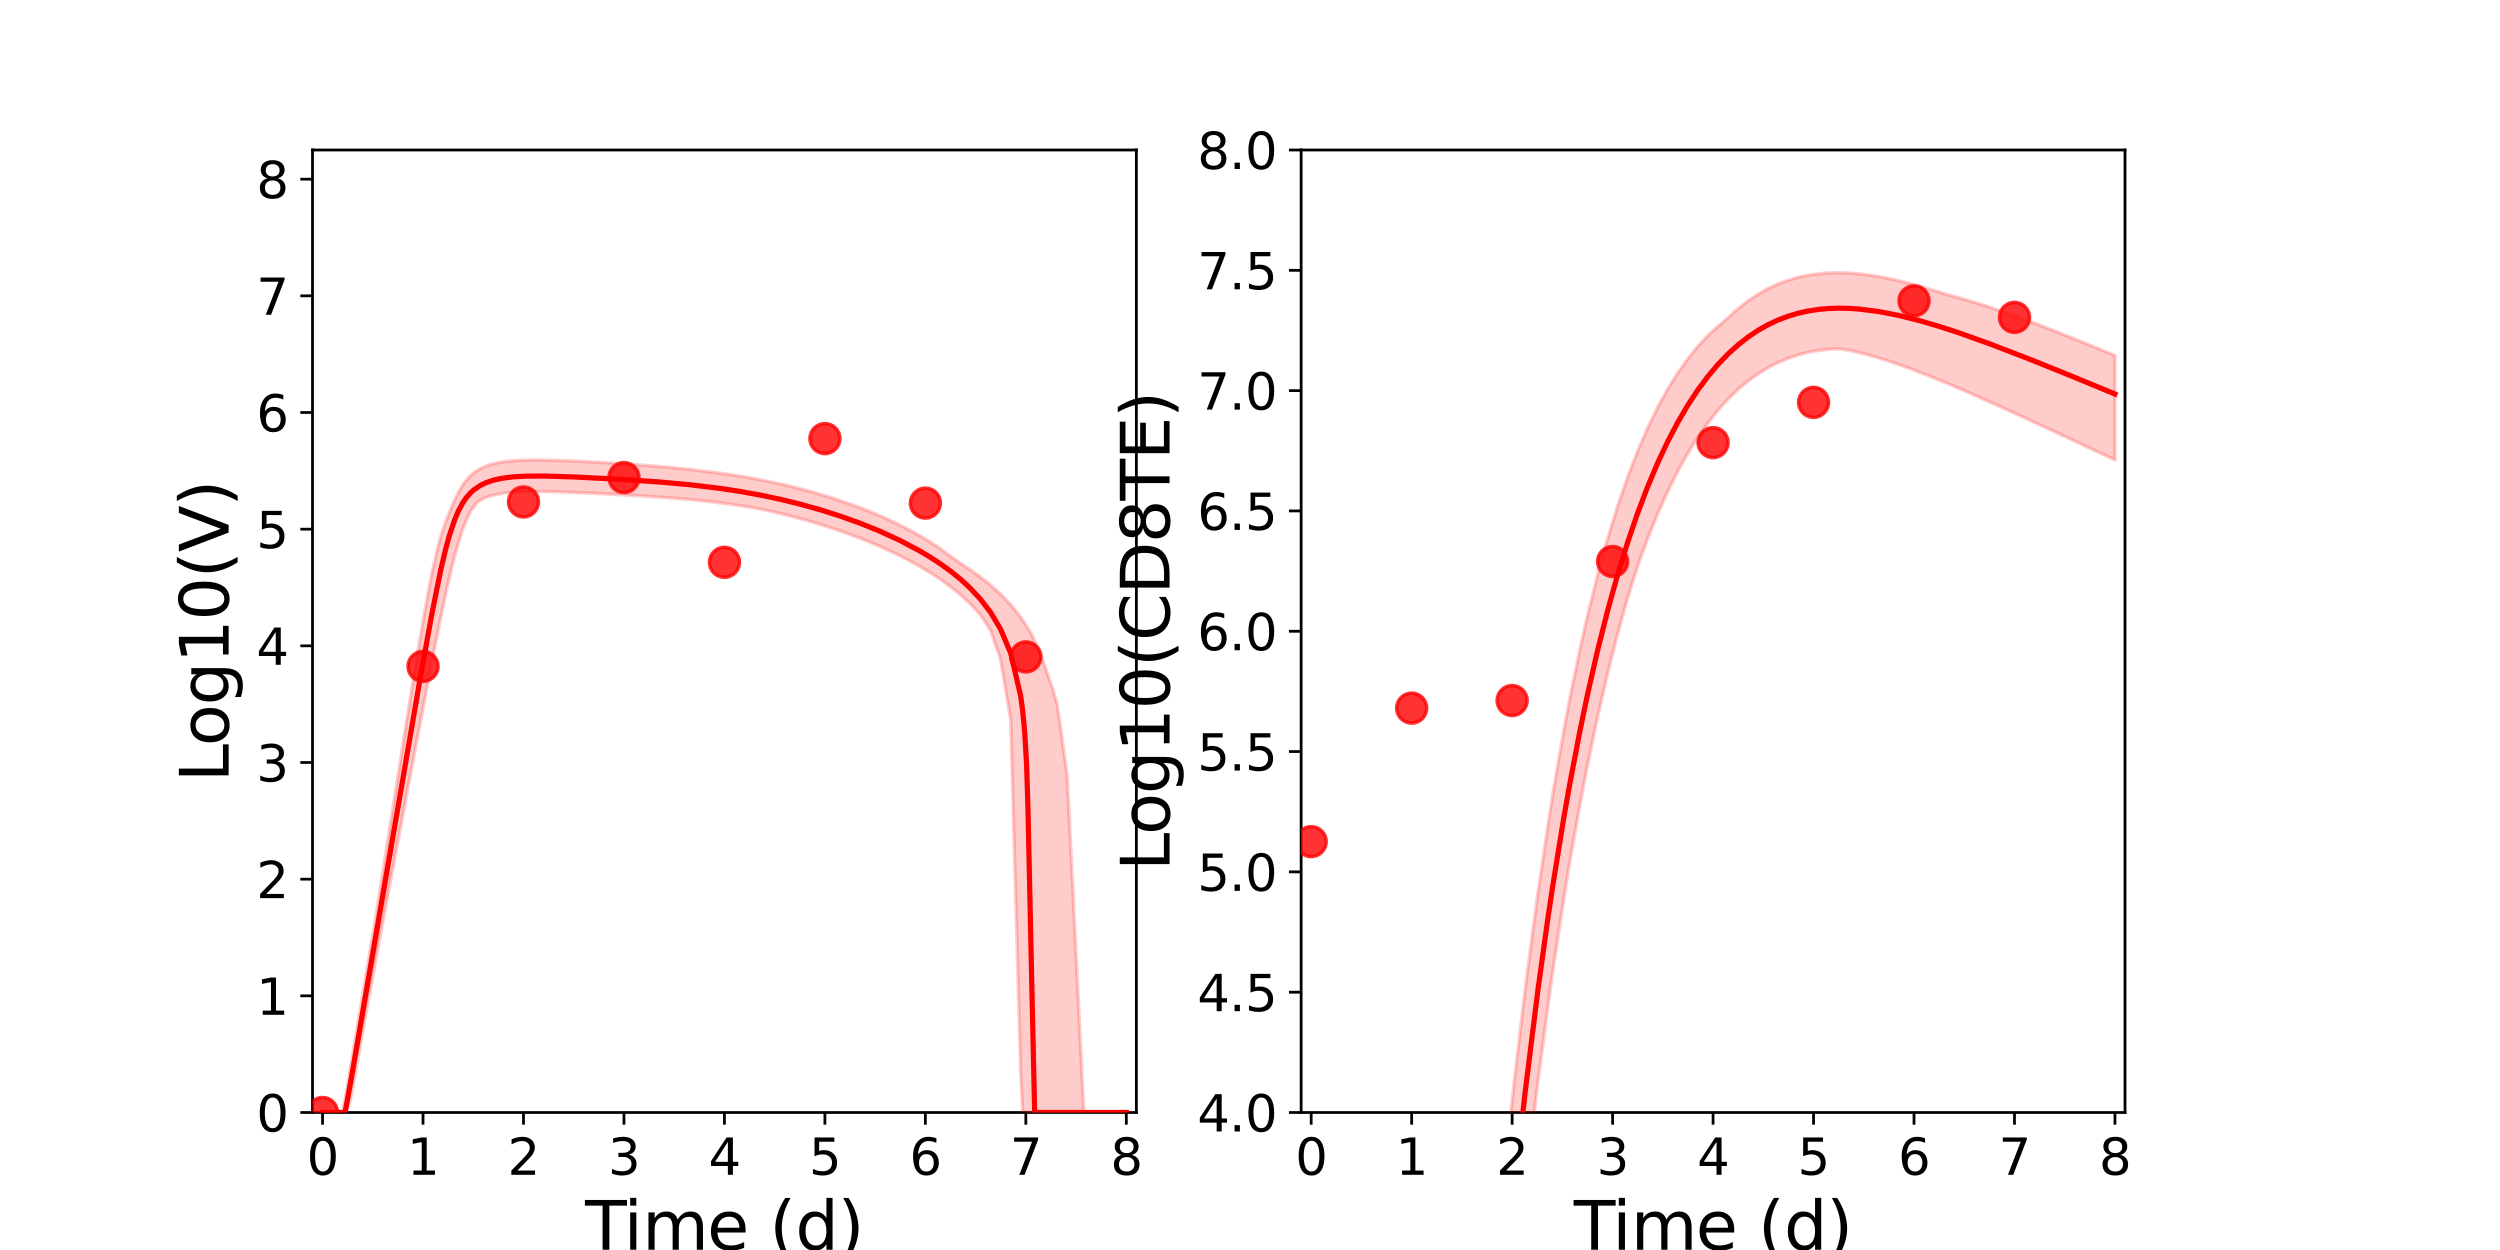 <?xml version="1.0" encoding="utf-8" standalone="no"?>
<!DOCTYPE svg PUBLIC "-//W3C//DTD SVG 1.1//EN"
  "http://www.w3.org/Graphics/SVG/1.1/DTD/svg11.dtd">
<svg xmlns:xlink="http://www.w3.org/1999/xlink" width="720pt" height="360pt" viewBox="0 0 720 360" xmlns="http://www.w3.org/2000/svg" version="1.1">
 <defs>
  <style type="text/css">*{stroke-linejoin: round; stroke-linecap: butt}</style>
 </defs>
 <g id="figure_1">
  <g id="patch_1">
   <path d="M 0 360 
L 720 360 
L 720 0 
L 0 0 
z
" style="fill: #ffffff"/>
  </g>
  <g id="axes_1">
   <g id="patch_2">
    <path d="M 90 320.4 
L 327.273 320.4 
L 327.273 43.2 
L 90 43.2 
z
" style="fill: #ffffff"/>
   </g>
   <g id="matplotlib.axis_1">
    <g id="xtick_1">
     <g id="line2d_1">
      <defs>
       <path id="m385185e103" d="M 0 0 
L 0 3.5 
" style="stroke: #000000; stroke-width: 0.8"/>
      </defs>
      <g>
       <use xlink:href="#m385185e103" x="92.894" y="320.4" style="stroke: #000000; stroke-width: 0.8"/>
      </g>
     </g>
     <g id="text_1">
      <!-- 0 -->
      <g transform="translate(88.313 338.342) scale(0.144 -0.144)">
       <defs>
        <path id="DejaVuSans-30" d="M 2034 4250 
Q 1547 4250 1301 3770 
Q 1056 3291 1056 2328 
Q 1056 1369 1301 889 
Q 1547 409 2034 409 
Q 2525 409 2770 889 
Q 3016 1369 3016 2328 
Q 3016 3291 2770 3770 
Q 2525 4250 2034 4250 
z
M 2034 4750 
Q 2819 4750 3233 4129 
Q 3647 3509 3647 2328 
Q 3647 1150 3233 529 
Q 2819 -91 2034 -91 
Q 1250 -91 836 529 
Q 422 1150 422 2328 
Q 422 3509 836 4129 
Q 1250 4750 2034 4750 
z
" transform="scale(0.016)"/>
       </defs>
       <use xlink:href="#DejaVuSans-30"/>
      </g>
     </g>
    </g>
    <g id="xtick_2">
     <g id="line2d_2">
      <g>
       <use xlink:href="#m385185e103" x="121.829" y="320.4" style="stroke: #000000; stroke-width: 0.8"/>
      </g>
     </g>
     <g id="text_2">
      <!-- 1 -->
      <g transform="translate(117.248 338.342) scale(0.144 -0.144)">
       <defs>
        <path id="DejaVuSans-31" d="M 794 531 
L 1825 531 
L 1825 4091 
L 703 3866 
L 703 4441 
L 1819 4666 
L 2450 4666 
L 2450 531 
L 3481 531 
L 3481 0 
L 794 0 
L 794 531 
z
" transform="scale(0.016)"/>
       </defs>
       <use xlink:href="#DejaVuSans-31"/>
      </g>
     </g>
    </g>
    <g id="xtick_3">
     <g id="line2d_3">
      <g>
       <use xlink:href="#m385185e103" x="150.765" y="320.4" style="stroke: #000000; stroke-width: 0.8"/>
      </g>
     </g>
     <g id="text_3">
      <!-- 2 -->
      <g transform="translate(146.184 338.342) scale(0.144 -0.144)">
       <defs>
        <path id="DejaVuSans-32" d="M 1228 531 
L 3431 531 
L 3431 0 
L 469 0 
L 469 531 
Q 828 903 1448 1529 
Q 2069 2156 2228 2338 
Q 2531 2678 2651 2914 
Q 2772 3150 2772 3378 
Q 2772 3750 2511 3984 
Q 2250 4219 1831 4219 
Q 1534 4219 1204 4116 
Q 875 4013 500 3803 
L 500 4441 
Q 881 4594 1212 4672 
Q 1544 4750 1819 4750 
Q 2544 4750 2975 4387 
Q 3406 4025 3406 3419 
Q 3406 3131 3298 2873 
Q 3191 2616 2906 2266 
Q 2828 2175 2409 1742 
Q 1991 1309 1228 531 
z
" transform="scale(0.016)"/>
       </defs>
       <use xlink:href="#DejaVuSans-32"/>
      </g>
     </g>
    </g>
    <g id="xtick_4">
     <g id="line2d_4">
      <g>
       <use xlink:href="#m385185e103" x="179.701" y="320.4" style="stroke: #000000; stroke-width: 0.8"/>
      </g>
     </g>
     <g id="text_4">
      <!-- 3 -->
      <g transform="translate(175.12 338.342) scale(0.144 -0.144)">
       <defs>
        <path id="DejaVuSans-33" d="M 2597 2516 
Q 3050 2419 3304 2112 
Q 3559 1806 3559 1356 
Q 3559 666 3084 287 
Q 2609 -91 1734 -91 
Q 1441 -91 1130 -33 
Q 819 25 488 141 
L 488 750 
Q 750 597 1062 519 
Q 1375 441 1716 441 
Q 2309 441 2620 675 
Q 2931 909 2931 1356 
Q 2931 1769 2642 2001 
Q 2353 2234 1838 2234 
L 1294 2234 
L 1294 2753 
L 1863 2753 
Q 2328 2753 2575 2939 
Q 2822 3125 2822 3475 
Q 2822 3834 2567 4026 
Q 2313 4219 1838 4219 
Q 1578 4219 1281 4162 
Q 984 4106 628 3988 
L 628 4550 
Q 988 4650 1302 4700 
Q 1616 4750 1894 4750 
Q 2613 4750 3031 4423 
Q 3450 4097 3450 3541 
Q 3450 3153 3228 2886 
Q 3006 2619 2597 2516 
z
" transform="scale(0.016)"/>
       </defs>
       <use xlink:href="#DejaVuSans-33"/>
      </g>
     </g>
    </g>
    <g id="xtick_5">
     <g id="line2d_5">
      <g>
       <use xlink:href="#m385185e103" x="208.636" y="320.4" style="stroke: #000000; stroke-width: 0.8"/>
      </g>
     </g>
     <g id="text_5">
      <!-- 4 -->
      <g transform="translate(204.055 338.342) scale(0.144 -0.144)">
       <defs>
        <path id="DejaVuSans-34" d="M 2419 4116 
L 825 1625 
L 2419 1625 
L 2419 4116 
z
M 2253 4666 
L 3047 4666 
L 3047 1625 
L 3713 1625 
L 3713 1100 
L 3047 1100 
L 3047 0 
L 2419 0 
L 2419 1100 
L 313 1100 
L 313 1709 
L 2253 4666 
z
" transform="scale(0.016)"/>
       </defs>
       <use xlink:href="#DejaVuSans-34"/>
      </g>
     </g>
    </g>
    <g id="xtick_6">
     <g id="line2d_6">
      <g>
       <use xlink:href="#m385185e103" x="237.572" y="320.4" style="stroke: #000000; stroke-width: 0.8"/>
      </g>
     </g>
     <g id="text_6">
      <!-- 5 -->
      <g transform="translate(232.991 338.342) scale(0.144 -0.144)">
       <defs>
        <path id="DejaVuSans-35" d="M 691 4666 
L 3169 4666 
L 3169 4134 
L 1269 4134 
L 1269 2991 
Q 1406 3038 1543 3061 
Q 1681 3084 1819 3084 
Q 2600 3084 3056 2656 
Q 3513 2228 3513 1497 
Q 3513 744 3044 326 
Q 2575 -91 1722 -91 
Q 1428 -91 1123 -41 
Q 819 9 494 109 
L 494 744 
Q 775 591 1075 516 
Q 1375 441 1709 441 
Q 2250 441 2565 725 
Q 2881 1009 2881 1497 
Q 2881 1984 2565 2268 
Q 2250 2553 1709 2553 
Q 1456 2553 1204 2497 
Q 953 2441 691 2322 
L 691 4666 
z
" transform="scale(0.016)"/>
       </defs>
       <use xlink:href="#DejaVuSans-35"/>
      </g>
     </g>
    </g>
    <g id="xtick_7">
     <g id="line2d_7">
      <g>
       <use xlink:href="#m385185e103" x="266.508" y="320.4" style="stroke: #000000; stroke-width: 0.8"/>
      </g>
     </g>
     <g id="text_7">
      <!-- 6 -->
      <g transform="translate(261.927 338.342) scale(0.144 -0.144)">
       <defs>
        <path id="DejaVuSans-36" d="M 2113 2584 
Q 1688 2584 1439 2293 
Q 1191 2003 1191 1497 
Q 1191 994 1439 701 
Q 1688 409 2113 409 
Q 2538 409 2786 701 
Q 3034 994 3034 1497 
Q 3034 2003 2786 2293 
Q 2538 2584 2113 2584 
z
M 3366 4563 
L 3366 3988 
Q 3128 4100 2886 4159 
Q 2644 4219 2406 4219 
Q 1781 4219 1451 3797 
Q 1122 3375 1075 2522 
Q 1259 2794 1537 2939 
Q 1816 3084 2150 3084 
Q 2853 3084 3261 2657 
Q 3669 2231 3669 1497 
Q 3669 778 3244 343 
Q 2819 -91 2113 -91 
Q 1303 -91 875 529 
Q 447 1150 447 2328 
Q 447 3434 972 4092 
Q 1497 4750 2381 4750 
Q 2619 4750 2861 4703 
Q 3103 4656 3366 4563 
z
" transform="scale(0.016)"/>
       </defs>
       <use xlink:href="#DejaVuSans-36"/>
      </g>
     </g>
    </g>
    <g id="xtick_8">
     <g id="line2d_8">
      <g>
       <use xlink:href="#m385185e103" x="295.443" y="320.4" style="stroke: #000000; stroke-width: 0.8"/>
      </g>
     </g>
     <g id="text_8">
      <!-- 7 -->
      <g transform="translate(290.862 338.342) scale(0.144 -0.144)">
       <defs>
        <path id="DejaVuSans-37" d="M 525 4666 
L 3525 4666 
L 3525 4397 
L 1831 0 
L 1172 0 
L 2766 4134 
L 525 4134 
L 525 4666 
z
" transform="scale(0.016)"/>
       </defs>
       <use xlink:href="#DejaVuSans-37"/>
      </g>
     </g>
    </g>
    <g id="xtick_9">
     <g id="line2d_9">
      <g>
       <use xlink:href="#m385185e103" x="324.379" y="320.4" style="stroke: #000000; stroke-width: 0.8"/>
      </g>
     </g>
     <g id="text_9">
      <!-- 8 -->
      <g transform="translate(319.798 338.342) scale(0.144 -0.144)">
       <defs>
        <path id="DejaVuSans-38" d="M 2034 2216 
Q 1584 2216 1326 1975 
Q 1069 1734 1069 1313 
Q 1069 891 1326 650 
Q 1584 409 2034 409 
Q 2484 409 2743 651 
Q 3003 894 3003 1313 
Q 3003 1734 2745 1975 
Q 2488 2216 2034 2216 
z
M 1403 2484 
Q 997 2584 770 2862 
Q 544 3141 544 3541 
Q 544 4100 942 4425 
Q 1341 4750 2034 4750 
Q 2731 4750 3128 4425 
Q 3525 4100 3525 3541 
Q 3525 3141 3298 2862 
Q 3072 2584 2669 2484 
Q 3125 2378 3379 2068 
Q 3634 1759 3634 1313 
Q 3634 634 3220 271 
Q 2806 -91 2034 -91 
Q 1263 -91 848 271 
Q 434 634 434 1313 
Q 434 1759 690 2068 
Q 947 2378 1403 2484 
z
M 1172 3481 
Q 1172 3119 1398 2916 
Q 1625 2713 2034 2713 
Q 2441 2713 2670 2916 
Q 2900 3119 2900 3481 
Q 2900 3844 2670 4047 
Q 2441 4250 2034 4250 
Q 1625 4250 1398 4047 
Q 1172 3844 1172 3481 
z
" transform="scale(0.016)"/>
       </defs>
       <use xlink:href="#DejaVuSans-38"/>
      </g>
     </g>
    </g>
    <g id="text_10">
     <!-- Time (d) -->
     <g transform="translate(168.511 359.925) scale(0.192 -0.192)">
      <defs>
       <path id="DejaVuSans-54" d="M -19 4666 
L 3928 4666 
L 3928 4134 
L 2272 4134 
L 2272 0 
L 1638 0 
L 1638 4134 
L -19 4134 
L -19 4666 
z
" transform="scale(0.016)"/>
       <path id="DejaVuSans-69" d="M 603 3500 
L 1178 3500 
L 1178 0 
L 603 0 
L 603 3500 
z
M 603 4863 
L 1178 4863 
L 1178 4134 
L 603 4134 
L 603 4863 
z
" transform="scale(0.016)"/>
       <path id="DejaVuSans-6d" d="M 3328 2828 
Q 3544 3216 3844 3400 
Q 4144 3584 4550 3584 
Q 5097 3584 5394 3201 
Q 5691 2819 5691 2113 
L 5691 0 
L 5113 0 
L 5113 2094 
Q 5113 2597 4934 2840 
Q 4756 3084 4391 3084 
Q 3944 3084 3684 2787 
Q 3425 2491 3425 1978 
L 3425 0 
L 2847 0 
L 2847 2094 
Q 2847 2600 2669 2842 
Q 2491 3084 2119 3084 
Q 1678 3084 1418 2786 
Q 1159 2488 1159 1978 
L 1159 0 
L 581 0 
L 581 3500 
L 1159 3500 
L 1159 2956 
Q 1356 3278 1631 3431 
Q 1906 3584 2284 3584 
Q 2666 3584 2933 3390 
Q 3200 3197 3328 2828 
z
" transform="scale(0.016)"/>
       <path id="DejaVuSans-65" d="M 3597 1894 
L 3597 1613 
L 953 1613 
Q 991 1019 1311 708 
Q 1631 397 2203 397 
Q 2534 397 2845 478 
Q 3156 559 3463 722 
L 3463 178 
Q 3153 47 2828 -22 
Q 2503 -91 2169 -91 
Q 1331 -91 842 396 
Q 353 884 353 1716 
Q 353 2575 817 3079 
Q 1281 3584 2069 3584 
Q 2775 3584 3186 3129 
Q 3597 2675 3597 1894 
z
M 3022 2063 
Q 3016 2534 2758 2815 
Q 2500 3097 2075 3097 
Q 1594 3097 1305 2825 
Q 1016 2553 972 2059 
L 3022 2063 
z
" transform="scale(0.016)"/>
       <path id="DejaVuSans-20" transform="scale(0.016)"/>
       <path id="DejaVuSans-28" d="M 1984 4856 
Q 1566 4138 1362 3434 
Q 1159 2731 1159 2009 
Q 1159 1288 1364 580 
Q 1569 -128 1984 -844 
L 1484 -844 
Q 1016 -109 783 600 
Q 550 1309 550 2009 
Q 550 2706 781 3412 
Q 1013 4119 1484 4856 
L 1984 4856 
z
" transform="scale(0.016)"/>
       <path id="DejaVuSans-64" d="M 2906 2969 
L 2906 4863 
L 3481 4863 
L 3481 0 
L 2906 0 
L 2906 525 
Q 2725 213 2448 61 
Q 2172 -91 1784 -91 
Q 1150 -91 751 415 
Q 353 922 353 1747 
Q 353 2572 751 3078 
Q 1150 3584 1784 3584 
Q 2172 3584 2448 3432 
Q 2725 3281 2906 2969 
z
M 947 1747 
Q 947 1113 1208 752 
Q 1469 391 1925 391 
Q 2381 391 2643 752 
Q 2906 1113 2906 1747 
Q 2906 2381 2643 2742 
Q 2381 3103 1925 3103 
Q 1469 3103 1208 2742 
Q 947 2381 947 1747 
z
" transform="scale(0.016)"/>
       <path id="DejaVuSans-29" d="M 513 4856 
L 1013 4856 
Q 1481 4119 1714 3412 
Q 1947 2706 1947 2009 
Q 1947 1309 1714 600 
Q 1481 -109 1013 -844 
L 513 -844 
Q 928 -128 1133 580 
Q 1338 1288 1338 2009 
Q 1338 2731 1133 3434 
Q 928 4138 513 4856 
z
" transform="scale(0.016)"/>
      </defs>
      <use xlink:href="#DejaVuSans-54"/>
      <use xlink:href="#DejaVuSans-69" x="57.959"/>
      <use xlink:href="#DejaVuSans-6d" x="85.742"/>
      <use xlink:href="#DejaVuSans-65" x="183.154"/>
      <use xlink:href="#DejaVuSans-20" x="244.678"/>
      <use xlink:href="#DejaVuSans-28" x="276.465"/>
      <use xlink:href="#DejaVuSans-64" x="315.479"/>
      <use xlink:href="#DejaVuSans-29" x="378.955"/>
     </g>
    </g>
   </g>
   <g id="matplotlib.axis_2">
    <g id="ytick_1">
     <g id="line2d_10">
      <defs>
       <path id="m8bb671ca09" d="M 0 0 
L -3.5 0 
" style="stroke: #000000; stroke-width: 0.8"/>
      </defs>
      <g>
       <use xlink:href="#m8bb671ca09" x="90" y="320.4" style="stroke: #000000; stroke-width: 0.8"/>
      </g>
     </g>
     <g id="text_11">
      <!-- 0 -->
      <g transform="translate(73.838 325.871) scale(0.144 -0.144)">
       <use xlink:href="#DejaVuSans-30"/>
      </g>
     </g>
    </g>
    <g id="ytick_2">
     <g id="line2d_11">
      <g>
       <use xlink:href="#m8bb671ca09" x="90" y="286.8" style="stroke: #000000; stroke-width: 0.8"/>
      </g>
     </g>
     <g id="text_12">
      <!-- 1 -->
      <g transform="translate(73.838 292.271) scale(0.144 -0.144)">
       <use xlink:href="#DejaVuSans-31"/>
      </g>
     </g>
    </g>
    <g id="ytick_3">
     <g id="line2d_12">
      <g>
       <use xlink:href="#m8bb671ca09" x="90" y="253.2" style="stroke: #000000; stroke-width: 0.8"/>
      </g>
     </g>
     <g id="text_13">
      <!-- 2 -->
      <g transform="translate(73.838 258.671) scale(0.144 -0.144)">
       <use xlink:href="#DejaVuSans-32"/>
      </g>
     </g>
    </g>
    <g id="ytick_4">
     <g id="line2d_13">
      <g>
       <use xlink:href="#m8bb671ca09" x="90" y="219.6" style="stroke: #000000; stroke-width: 0.8"/>
      </g>
     </g>
     <g id="text_14">
      <!-- 3 -->
      <g transform="translate(73.838 225.071) scale(0.144 -0.144)">
       <use xlink:href="#DejaVuSans-33"/>
      </g>
     </g>
    </g>
    <g id="ytick_5">
     <g id="line2d_14">
      <g>
       <use xlink:href="#m8bb671ca09" x="90" y="186" style="stroke: #000000; stroke-width: 0.8"/>
      </g>
     </g>
     <g id="text_15">
      <!-- 4 -->
      <g transform="translate(73.838 191.471) scale(0.144 -0.144)">
       <use xlink:href="#DejaVuSans-34"/>
      </g>
     </g>
    </g>
    <g id="ytick_6">
     <g id="line2d_15">
      <g>
       <use xlink:href="#m8bb671ca09" x="90" y="152.4" style="stroke: #000000; stroke-width: 0.8"/>
      </g>
     </g>
     <g id="text_16">
      <!-- 5 -->
      <g transform="translate(73.838 157.871) scale(0.144 -0.144)">
       <use xlink:href="#DejaVuSans-35"/>
      </g>
     </g>
    </g>
    <g id="ytick_7">
     <g id="line2d_16">
      <g>
       <use xlink:href="#m8bb671ca09" x="90" y="118.8" style="stroke: #000000; stroke-width: 0.8"/>
      </g>
     </g>
     <g id="text_17">
      <!-- 6 -->
      <g transform="translate(73.838 124.271) scale(0.144 -0.144)">
       <use xlink:href="#DejaVuSans-36"/>
      </g>
     </g>
    </g>
    <g id="ytick_8">
     <g id="line2d_17">
      <g>
       <use xlink:href="#m8bb671ca09" x="90" y="85.2" style="stroke: #000000; stroke-width: 0.8"/>
      </g>
     </g>
     <g id="text_18">
      <!-- 7 -->
      <g transform="translate(73.838 90.671) scale(0.144 -0.144)">
       <use xlink:href="#DejaVuSans-37"/>
      </g>
     </g>
    </g>
    <g id="ytick_9">
     <g id="line2d_18">
      <g>
       <use xlink:href="#m8bb671ca09" x="90" y="51.6" style="stroke: #000000; stroke-width: 0.8"/>
      </g>
     </g>
     <g id="text_19">
      <!-- 8 -->
      <g transform="translate(73.838 57.071) scale(0.144 -0.144)">
       <use xlink:href="#DejaVuSans-38"/>
      </g>
     </g>
    </g>
    <g id="text_20">
     <!-- Log10(V) -->
     <g transform="translate(65.845 225.224) rotate(-90) scale(0.192 -0.192)">
      <defs>
       <path id="DejaVuSans-4c" d="M 628 4666 
L 1259 4666 
L 1259 531 
L 3531 531 
L 3531 0 
L 628 0 
L 628 4666 
z
" transform="scale(0.016)"/>
       <path id="DejaVuSans-6f" d="M 1959 3097 
Q 1497 3097 1228 2736 
Q 959 2375 959 1747 
Q 959 1119 1226 758 
Q 1494 397 1959 397 
Q 2419 397 2687 759 
Q 2956 1122 2956 1747 
Q 2956 2369 2687 2733 
Q 2419 3097 1959 3097 
z
M 1959 3584 
Q 2709 3584 3137 3096 
Q 3566 2609 3566 1747 
Q 3566 888 3137 398 
Q 2709 -91 1959 -91 
Q 1206 -91 779 398 
Q 353 888 353 1747 
Q 353 2609 779 3096 
Q 1206 3584 1959 3584 
z
" transform="scale(0.016)"/>
       <path id="DejaVuSans-67" d="M 2906 1791 
Q 2906 2416 2648 2759 
Q 2391 3103 1925 3103 
Q 1463 3103 1205 2759 
Q 947 2416 947 1791 
Q 947 1169 1205 825 
Q 1463 481 1925 481 
Q 2391 481 2648 825 
Q 2906 1169 2906 1791 
z
M 3481 434 
Q 3481 -459 3084 -895 
Q 2688 -1331 1869 -1331 
Q 1566 -1331 1297 -1286 
Q 1028 -1241 775 -1147 
L 775 -588 
Q 1028 -725 1275 -790 
Q 1522 -856 1778 -856 
Q 2344 -856 2625 -561 
Q 2906 -266 2906 331 
L 2906 616 
Q 2728 306 2450 153 
Q 2172 0 1784 0 
Q 1141 0 747 490 
Q 353 981 353 1791 
Q 353 2603 747 3093 
Q 1141 3584 1784 3584 
Q 2172 3584 2450 3431 
Q 2728 3278 2906 2969 
L 2906 3500 
L 3481 3500 
L 3481 434 
z
" transform="scale(0.016)"/>
       <path id="DejaVuSans-56" d="M 1831 0 
L 50 4666 
L 709 4666 
L 2188 738 
L 3669 4666 
L 4325 4666 
L 2547 0 
L 1831 0 
z
" transform="scale(0.016)"/>
      </defs>
      <use xlink:href="#DejaVuSans-4c"/>
      <use xlink:href="#DejaVuSans-6f" x="53.963"/>
      <use xlink:href="#DejaVuSans-67" x="115.145"/>
      <use xlink:href="#DejaVuSans-31" x="178.621"/>
      <use xlink:href="#DejaVuSans-30" x="242.244"/>
      <use xlink:href="#DejaVuSans-28" x="305.867"/>
      <use xlink:href="#DejaVuSans-56" x="344.881"/>
      <use xlink:href="#DejaVuSans-29" x="413.289"/>
     </g>
    </g>
   </g>
   <g id="patch_3">
    <path d="M 90 320.4 
L 90 43.2 
" style="fill: none; stroke: #000000; stroke-width: 0.8; stroke-linejoin: miter; stroke-linecap: square"/>
   </g>
   <g id="patch_4">
    <path d="M 327.273 320.4 
L 327.273 43.2 
" style="fill: none; stroke: #000000; stroke-width: 0.8; stroke-linejoin: miter; stroke-linecap: square"/>
   </g>
   <g id="patch_5">
    <path d="M 90 320.4 
L 327.273 320.4 
" style="fill: none; stroke: #000000; stroke-width: 0.8; stroke-linejoin: miter; stroke-linecap: square"/>
   </g>
   <g id="patch_6">
    <path d="M 90 43.2 
L 327.273 43.2 
" style="fill: none; stroke: #000000; stroke-width: 0.8; stroke-linejoin: miter; stroke-linecap: square"/>
   </g>
   <g id="PolyCollection_1">
    <defs>
     <path id="m13a8221057" d="M 92.894 -39.6 
L 92.894 -39.6 
L 92.894 -39.6 
L 92.897 -39.6 
L 92.932 -39.6 
L 93.182 -39.6 
L 93.321 -39.6 
L 93.914 -39.6 
L 94.193 -39.6 
L 95.311 -39.6 
L 95.729 -39.6 
L 96.94 -39.6 
L 97.478 -39.6 
L 98.742 -39.6 
L 99.385 -39.6 
L 100.685 -42.329 
L 101.416 -45.792 
L 102.738 -53.256 
L 103.542 -57.784 
L 104.877 -65.236 
L 105.74 -69.981 
L 107.081 -77.298 
L 107.989 -82.238 
L 109.333 -89.522 
L 110.275 -94.552 
L 111.759 -102.491 
L 112.688 -107.463 
L 113.98 -114.351 
L 114.949 -119.528 
L 116.363 -127.066 
L 117.329 -132.228 
L 118.643 -139.213 
L 119.635 -144.491 
L 121.058 -152.012 
L 122.045 -157.231 
L 123.395 -164.28 
L 124.413 -169.549 
L 125.884 -177.014 
L 126.909 -182.068 
L 128.302 -188.698 
L 129.354 -193.347 
L 130.862 -199.566 
L 131.933 -203.333 
L 133.277 -207.584 
L 134.314 -210.217 
L 135.519 -212.79 
L 136.505 -214.153 
L 137.514 -215.359 
L 138.524 -216.104 
L 139.332 -216.471 
L 140.088 -216.768 
L 140.717 -216.984 
L 141.277 -217.155 
L 141.762 -217.29 
L 142.197 -217.401 
L 142.586 -217.493 
L 142.974 -217.578 
L 143.294 -217.643 
L 143.595 -217.698 
L 143.896 -217.753 
L 144.147 -217.798 
L 144.427 -217.846 
L 145.561 -218 
L 145.974 -218.053 
L 147.878 -218.232 
L 148.567 -218.284 
L 150.465 -218.376 
L 151.343 -218.406 
L 153.504 -218.44 
L 154.571 -218.443 
L 156.964 -218.421 
L 158.241 -218.397 
L 161.135 -218.319 
L 162.621 -218.27 
L 165.514 -218.159 
L 167.31 -218.083 
L 170.203 -217.952 
L 172.424 -217.845 
L 175.318 -217.698 
L 178.211 -217.544 
L 181.105 -217.382 
L 183.998 -217.21 
L 186.892 -217.028 
L 189.786 -216.833 
L 192.679 -216.623 
L 195.573 -216.394 
L 198.466 -216.145 
L 201.36 -215.871 
L 204.253 -215.555 
L 207.147 -215.204 
L 210.041 -214.822 
L 212.934 -214.406 
L 215.828 -213.954 
L 218.721 -213.442 
L 221.615 -212.822 
L 224.508 -212.156 
L 227.402 -211.442 
L 230.296 -210.68 
L 233.189 -209.868 
L 236.083 -209.004 
L 238.976 -208.086 
L 241.87 -207.114 
L 244.763 -206.083 
L 247.657 -204.99 
L 250.551 -203.831 
L 253.444 -202.601 
L 256.338 -201.293 
L 259.231 -199.897 
L 262.125 -198.403 
L 265.018 -196.796 
L 267.912 -195.055 
L 270.806 -193.156 
L 273.699 -191.061 
L 276.593 -188.719 
L 279.486 -186.053 
L 282.38 -182.879 
L 285.273 -178.503 
L 288.167 -170.087 
L 291.061 -152.826 
L 293.954 -50.899 
L 294.533 -39.6 
L 295.112 -39.6 
L 295.544 -39.6 
L 295.664 -39.6 
L 295.813 -39.6 
L 295.994 -39.6 
L 296.06 -39.6 
L 296.1 -39.6 
L 296.163 -39.6 
L 296.226 -39.6 
L 296.303 -39.6 
L 296.385 -39.6 
L 296.489 -39.6 
L 297.024 -39.6 
L 297.191 -39.6 
L 297.754 -39.6 
L 297.989 -39.6 
L 298.604 -39.6 
L 298.912 -39.6 
L 299.687 -39.6 
L 300.186 -39.6 
L 303.035 -39.6 
L 304.446 -39.6 
L 307.339 -39.6 
L 309.247 -39.6 
L 312.141 -39.6 
L 314.548 -39.6 
L 317.442 -39.6 
L 319.703 -39.6 
L 321.999 -39.6 
L 324.379 -39.6 
L 324.379 -39.6 
L 324.379 -39.6 
L 321.999 -39.6 
L 319.703 -39.6 
L 317.442 -39.6 
L 314.548 -39.6 
L 312.141 -39.6 
L 309.247 -98.64 
L 307.339 -136.797 
L 304.446 -157.377 
L 303.035 -162.026 
L 300.186 -170.234 
L 299.687 -171.75 
L 298.912 -173.414 
L 298.604 -174.074 
L 297.989 -175.394 
L 297.754 -175.899 
L 297.191 -177.109 
L 297.024 -177.467 
L 296.489 -178.337 
L 296.385 -178.5 
L 296.303 -178.629 
L 296.226 -178.749 
L 296.163 -178.848 
L 296.1 -178.947 
L 296.06 -179.01 
L 295.994 -179.113 
L 295.813 -179.397 
L 295.664 -179.632 
L 295.544 -179.821 
L 295.112 -180.499 
L 294.533 -181.407 
L 293.954 -182.275 
L 291.061 -185.867 
L 288.167 -188.877 
L 285.273 -191.485 
L 282.38 -193.795 
L 279.486 -195.877 
L 276.593 -197.778 
L 273.699 -199.853 
L 270.806 -201.975 
L 267.912 -203.891 
L 265.018 -205.641 
L 262.125 -207.252 
L 259.231 -208.744 
L 256.338 -210.133 
L 253.444 -211.429 
L 250.551 -212.643 
L 247.657 -213.782 
L 244.763 -214.851 
L 241.87 -215.855 
L 238.976 -216.797 
L 236.083 -217.681 
L 233.189 -218.509 
L 230.296 -219.283 
L 227.402 -220.006 
L 224.508 -220.678 
L 221.615 -221.302 
L 218.721 -221.88 
L 215.828 -222.413 
L 212.934 -222.904 
L 210.041 -223.353 
L 207.147 -223.765 
L 204.253 -224.141 
L 201.36 -224.486 
L 198.466 -224.826 
L 195.573 -225.135 
L 192.679 -225.416 
L 189.786 -225.673 
L 186.892 -225.908 
L 183.998 -226.124 
L 181.105 -226.325 
L 178.211 -226.513 
L 175.318 -226.689 
L 172.424 -226.854 
L 170.203 -226.975 
L 167.31 -227.121 
L 165.514 -227.206 
L 162.621 -227.329 
L 161.135 -227.385 
L 158.241 -227.472 
L 156.964 -227.5 
L 154.571 -227.53 
L 153.504 -227.529 
L 151.343 -227.5 
L 150.465 -227.47 
L 148.567 -227.381 
L 147.878 -227.326 
L 145.974 -227.147 
L 145.561 -227.092 
L 144.427 -226.932 
L 144.147 -226.885 
L 143.896 -226.837 
L 143.595 -226.78 
L 143.294 -226.723 
L 142.974 -226.657 
L 142.586 -226.569 
L 142.197 -226.474 
L 141.762 -226.359 
L 141.277 -226.219 
L 140.717 -226.042 
L 140.088 -225.819 
L 139.332 -225.509 
L 138.524 -225.127 
L 137.514 -224.554 
L 136.505 -223.861 
L 135.519 -223.033 
L 134.314 -221.749 
L 133.277 -220.355 
L 131.933 -217.981 
L 130.862 -215.824 
L 129.354 -212.189 
L 128.302 -209.597 
L 126.909 -205.429 
L 125.884 -201.487 
L 124.413 -194.988 
L 123.395 -189.722 
L 122.045 -182.341 
L 121.058 -176.55 
L 119.635 -167.993 
L 118.643 -161.85 
L 117.329 -153.652 
L 116.363 -147.562 
L 114.949 -138.626 
L 113.98 -132.456 
L 112.688 -124.26 
L 111.759 -118.346 
L 110.275 -108.894 
L 109.333 -102.88 
L 107.989 -94.609 
L 107.081 -89.178 
L 105.74 -81.132 
L 104.877 -75.973 
L 103.542 -67.968 
L 102.738 -63.159 
L 101.416 -55.327 
L 100.685 -51.028 
L 99.385 -43.327 
L 98.742 -40.155 
L 97.478 -39.6 
L 96.94 -39.6 
L 95.729 -39.6 
L 95.311 -39.6 
L 94.193 -39.6 
L 93.914 -39.6 
L 93.321 -39.6 
L 93.182 -39.6 
L 92.932 -39.6 
L 92.897 -39.6 
L 92.894 -39.6 
L 92.894 -39.6 
z
" style="stroke: #ff0000; stroke-opacity: 0.2"/>
    </defs>
    <g clip-path="url(#p9ac0180829)">
     <use xlink:href="#m13a8221057" x="0" y="360" style="fill: #ff0000; fill-opacity: 0.2; stroke: #ff0000; stroke-opacity: 0.2"/>
    </g>
   </g>
   <g id="PathCollection_1">
    <defs>
     <path id="m8684ccdb76" d="M 0 4.33 
C 1.148 4.33 2.25 3.874 3.062 3.062 
C 3.874 2.25 4.33 1.148 4.33 0 
C 4.33 -1.148 3.874 -2.25 3.062 -3.062 
C 2.25 -3.874 1.148 -4.33 0 -4.33 
C -1.148 -4.33 -2.25 -3.874 -3.062 -3.062 
C -3.874 -2.25 -4.33 -1.148 -4.33 0 
C -4.33 1.148 -3.874 2.25 -3.062 3.062 
C -2.25 3.874 -1.148 4.33 0 4.33 
z
" style="stroke: #ff0000; stroke-opacity: 0.8"/>
    </defs>
    <g clip-path="url(#p9ac0180829)">
     <use xlink:href="#m8684ccdb76" x="92.894" y="320.4" style="fill: #ff0000; fill-opacity: 0.8; stroke: #ff0000; stroke-opacity: 0.8"/>
     <use xlink:href="#m8684ccdb76" x="121.829" y="191.916" style="fill: #ff0000; fill-opacity: 0.8; stroke: #ff0000; stroke-opacity: 0.8"/>
     <use xlink:href="#m8684ccdb76" x="150.765" y="144.554" style="fill: #ff0000; fill-opacity: 0.8; stroke: #ff0000; stroke-opacity: 0.8"/>
     <use xlink:href="#m8684ccdb76" x="179.701" y="137.537" style="fill: #ff0000; fill-opacity: 0.8; stroke: #ff0000; stroke-opacity: 0.8"/>
     <use xlink:href="#m8684ccdb76" x="208.636" y="161.939" style="fill: #ff0000; fill-opacity: 0.8; stroke: #ff0000; stroke-opacity: 0.8"/>
     <use xlink:href="#m8684ccdb76" x="237.572" y="126.316" style="fill: #ff0000; fill-opacity: 0.8; stroke: #ff0000; stroke-opacity: 0.8"/>
     <use xlink:href="#m8684ccdb76" x="266.508" y="144.892" style="fill: #ff0000; fill-opacity: 0.8; stroke: #ff0000; stroke-opacity: 0.8"/>
     <use xlink:href="#m8684ccdb76" x="295.443" y="189.192" style="fill: #ff0000; fill-opacity: 0.8; stroke: #ff0000; stroke-opacity: 0.8"/>
    </g>
   </g>
   <g id="line2d_19">
    <path d="M 92.894 320.4 
L 99.385 320.4 
L 101.416 309.169 
L 121.058 195.073 
L 124.413 176.621 
L 126.909 164.277 
L 128.302 158.351 
L 129.354 154.465 
L 130.862 149.891 
L 131.933 147.319 
L 133.277 144.802 
L 134.314 143.303 
L 135.519 141.935 
L 136.505 141.049 
L 138.524 139.701 
L 140.088 138.966 
L 142.197 138.263 
L 144.427 137.768 
L 147.878 137.328 
L 151.343 137.133 
L 156.964 137.103 
L 165.514 137.368 
L 178.211 138.018 
L 189.786 138.8 
L 198.466 139.585 
L 207.147 140.627 
L 212.934 141.501 
L 218.721 142.539 
L 224.508 143.756 
L 230.296 145.162 
L 236.083 146.772 
L 241.87 148.601 
L 247.657 150.669 
L 253.444 153.01 
L 259.231 155.674 
L 265.018 158.745 
L 267.912 160.474 
L 270.806 162.365 
L 273.699 164.454 
L 276.593 166.793 
L 279.486 169.459 
L 282.38 172.576 
L 285.273 176.352 
L 288.167 181.193 
L 291.061 188.062 
L 293.954 200.413 
L 294.533 204.746 
L 295.112 210.802 
L 295.664 220.246 
L 296.06 233.032 
L 297.191 285.199 
L 297.989 320.4 
L 324.379 320.4 
L 324.379 320.4 
" clip-path="url(#p9ac0180829)" style="fill: none; stroke: #ff0000; stroke-width: 1.5; stroke-linecap: square"/>
   </g>
  </g>
  <g id="axes_2">
   <g id="patch_7">
    <path d="M 374.727 320.4 
L 612 320.4 
L 612 43.2 
L 374.727 43.2 
z
" style="fill: #ffffff"/>
   </g>
   <g id="matplotlib.axis_3">
    <g id="xtick_10">
     <g id="line2d_20">
      <g>
       <use xlink:href="#m385185e103" x="377.621" y="320.4" style="stroke: #000000; stroke-width: 0.8"/>
      </g>
     </g>
     <g id="text_21">
      <!-- 0 -->
      <g transform="translate(373.04 338.342) scale(0.144 -0.144)">
       <use xlink:href="#DejaVuSans-30"/>
      </g>
     </g>
    </g>
    <g id="xtick_11">
     <g id="line2d_21">
      <g>
       <use xlink:href="#m385185e103" x="406.557" y="320.4" style="stroke: #000000; stroke-width: 0.8"/>
      </g>
     </g>
     <g id="text_22">
      <!-- 1 -->
      <g transform="translate(401.976 338.342) scale(0.144 -0.144)">
       <use xlink:href="#DejaVuSans-31"/>
      </g>
     </g>
    </g>
    <g id="xtick_12">
     <g id="line2d_22">
      <g>
       <use xlink:href="#m385185e103" x="435.492" y="320.4" style="stroke: #000000; stroke-width: 0.8"/>
      </g>
     </g>
     <g id="text_23">
      <!-- 2 -->
      <g transform="translate(430.911 338.342) scale(0.144 -0.144)">
       <use xlink:href="#DejaVuSans-32"/>
      </g>
     </g>
    </g>
    <g id="xtick_13">
     <g id="line2d_23">
      <g>
       <use xlink:href="#m385185e103" x="464.428" y="320.4" style="stroke: #000000; stroke-width: 0.8"/>
      </g>
     </g>
     <g id="text_24">
      <!-- 3 -->
      <g transform="translate(459.847 338.342) scale(0.144 -0.144)">
       <use xlink:href="#DejaVuSans-33"/>
      </g>
     </g>
    </g>
    <g id="xtick_14">
     <g id="line2d_24">
      <g>
       <use xlink:href="#m385185e103" x="493.364" y="320.4" style="stroke: #000000; stroke-width: 0.8"/>
      </g>
     </g>
     <g id="text_25">
      <!-- 4 -->
      <g transform="translate(488.783 338.342) scale(0.144 -0.144)">
       <use xlink:href="#DejaVuSans-34"/>
      </g>
     </g>
    </g>
    <g id="xtick_15">
     <g id="line2d_25">
      <g>
       <use xlink:href="#m385185e103" x="522.299" y="320.4" style="stroke: #000000; stroke-width: 0.8"/>
      </g>
     </g>
     <g id="text_26">
      <!-- 5 -->
      <g transform="translate(517.718 338.342) scale(0.144 -0.144)">
       <use xlink:href="#DejaVuSans-35"/>
      </g>
     </g>
    </g>
    <g id="xtick_16">
     <g id="line2d_26">
      <g>
       <use xlink:href="#m385185e103" x="551.235" y="320.4" style="stroke: #000000; stroke-width: 0.8"/>
      </g>
     </g>
     <g id="text_27">
      <!-- 6 -->
      <g transform="translate(546.654 338.342) scale(0.144 -0.144)">
       <use xlink:href="#DejaVuSans-36"/>
      </g>
     </g>
    </g>
    <g id="xtick_17">
     <g id="line2d_27">
      <g>
       <use xlink:href="#m385185e103" x="580.171" y="320.4" style="stroke: #000000; stroke-width: 0.8"/>
      </g>
     </g>
     <g id="text_28">
      <!-- 7 -->
      <g transform="translate(575.59 338.342) scale(0.144 -0.144)">
       <use xlink:href="#DejaVuSans-37"/>
      </g>
     </g>
    </g>
    <g id="xtick_18">
     <g id="line2d_28">
      <g>
       <use xlink:href="#m385185e103" x="609.106" y="320.4" style="stroke: #000000; stroke-width: 0.8"/>
      </g>
     </g>
     <g id="text_29">
      <!-- 8 -->
      <g transform="translate(604.525 338.342) scale(0.144 -0.144)">
       <use xlink:href="#DejaVuSans-38"/>
      </g>
     </g>
    </g>
    <g id="text_30">
     <!-- Time (d) -->
     <g transform="translate(453.239 359.925) scale(0.192 -0.192)">
      <use xlink:href="#DejaVuSans-54"/>
      <use xlink:href="#DejaVuSans-69" x="57.959"/>
      <use xlink:href="#DejaVuSans-6d" x="85.742"/>
      <use xlink:href="#DejaVuSans-65" x="183.154"/>
      <use xlink:href="#DejaVuSans-20" x="244.678"/>
      <use xlink:href="#DejaVuSans-28" x="276.465"/>
      <use xlink:href="#DejaVuSans-64" x="315.479"/>
      <use xlink:href="#DejaVuSans-29" x="378.955"/>
     </g>
    </g>
   </g>
   <g id="matplotlib.axis_4">
    <g id="ytick_10">
     <g id="line2d_29">
      <g>
       <use xlink:href="#m8bb671ca09" x="374.727" y="320.4" style="stroke: #000000; stroke-width: 0.8"/>
      </g>
     </g>
     <g id="text_31">
      <!-- 4.0 -->
      <g transform="translate(344.827 325.871) scale(0.144 -0.144)">
       <defs>
        <path id="DejaVuSans-2e" d="M 684 794 
L 1344 794 
L 1344 0 
L 684 0 
L 684 794 
z
" transform="scale(0.016)"/>
       </defs>
       <use xlink:href="#DejaVuSans-34"/>
       <use xlink:href="#DejaVuSans-2e" x="63.623"/>
       <use xlink:href="#DejaVuSans-30" x="95.41"/>
      </g>
     </g>
    </g>
    <g id="ytick_11">
     <g id="line2d_30">
      <g>
       <use xlink:href="#m8bb671ca09" x="374.727" y="285.75" style="stroke: #000000; stroke-width: 0.8"/>
      </g>
     </g>
     <g id="text_32">
      <!-- 4.5 -->
      <g transform="translate(344.827 291.221) scale(0.144 -0.144)">
       <use xlink:href="#DejaVuSans-34"/>
       <use xlink:href="#DejaVuSans-2e" x="63.623"/>
       <use xlink:href="#DejaVuSans-35" x="95.41"/>
      </g>
     </g>
    </g>
    <g id="ytick_12">
     <g id="line2d_31">
      <g>
       <use xlink:href="#m8bb671ca09" x="374.727" y="251.1" style="stroke: #000000; stroke-width: 0.8"/>
      </g>
     </g>
     <g id="text_33">
      <!-- 5.0 -->
      <g transform="translate(344.827 256.571) scale(0.144 -0.144)">
       <use xlink:href="#DejaVuSans-35"/>
       <use xlink:href="#DejaVuSans-2e" x="63.623"/>
       <use xlink:href="#DejaVuSans-30" x="95.41"/>
      </g>
     </g>
    </g>
    <g id="ytick_13">
     <g id="line2d_32">
      <g>
       <use xlink:href="#m8bb671ca09" x="374.727" y="216.45" style="stroke: #000000; stroke-width: 0.8"/>
      </g>
     </g>
     <g id="text_34">
      <!-- 5.5 -->
      <g transform="translate(344.827 221.921) scale(0.144 -0.144)">
       <use xlink:href="#DejaVuSans-35"/>
       <use xlink:href="#DejaVuSans-2e" x="63.623"/>
       <use xlink:href="#DejaVuSans-35" x="95.41"/>
      </g>
     </g>
    </g>
    <g id="ytick_14">
     <g id="line2d_33">
      <g>
       <use xlink:href="#m8bb671ca09" x="374.727" y="181.8" style="stroke: #000000; stroke-width: 0.8"/>
      </g>
     </g>
     <g id="text_35">
      <!-- 6.0 -->
      <g transform="translate(344.827 187.271) scale(0.144 -0.144)">
       <use xlink:href="#DejaVuSans-36"/>
       <use xlink:href="#DejaVuSans-2e" x="63.623"/>
       <use xlink:href="#DejaVuSans-30" x="95.41"/>
      </g>
     </g>
    </g>
    <g id="ytick_15">
     <g id="line2d_34">
      <g>
       <use xlink:href="#m8bb671ca09" x="374.727" y="147.15" style="stroke: #000000; stroke-width: 0.8"/>
      </g>
     </g>
     <g id="text_36">
      <!-- 6.5 -->
      <g transform="translate(344.827 152.621) scale(0.144 -0.144)">
       <use xlink:href="#DejaVuSans-36"/>
       <use xlink:href="#DejaVuSans-2e" x="63.623"/>
       <use xlink:href="#DejaVuSans-35" x="95.41"/>
      </g>
     </g>
    </g>
    <g id="ytick_16">
     <g id="line2d_35">
      <g>
       <use xlink:href="#m8bb671ca09" x="374.727" y="112.5" style="stroke: #000000; stroke-width: 0.8"/>
      </g>
     </g>
     <g id="text_37">
      <!-- 7.0 -->
      <g transform="translate(344.827 117.971) scale(0.144 -0.144)">
       <use xlink:href="#DejaVuSans-37"/>
       <use xlink:href="#DejaVuSans-2e" x="63.623"/>
       <use xlink:href="#DejaVuSans-30" x="95.41"/>
      </g>
     </g>
    </g>
    <g id="ytick_17">
     <g id="line2d_36">
      <g>
       <use xlink:href="#m8bb671ca09" x="374.727" y="77.85" style="stroke: #000000; stroke-width: 0.8"/>
      </g>
     </g>
     <g id="text_38">
      <!-- 7.5 -->
      <g transform="translate(344.827 83.321) scale(0.144 -0.144)">
       <use xlink:href="#DejaVuSans-37"/>
       <use xlink:href="#DejaVuSans-2e" x="63.623"/>
       <use xlink:href="#DejaVuSans-35" x="95.41"/>
      </g>
     </g>
    </g>
    <g id="ytick_18">
     <g id="line2d_37">
      <g>
       <use xlink:href="#m8bb671ca09" x="374.727" y="43.2" style="stroke: #000000; stroke-width: 0.8"/>
      </g>
     </g>
     <g id="text_39">
      <!-- 8.0 -->
      <g transform="translate(344.827 48.671) scale(0.144 -0.144)">
       <use xlink:href="#DejaVuSans-38"/>
       <use xlink:href="#DejaVuSans-2e" x="63.623"/>
       <use xlink:href="#DejaVuSans-30" x="95.41"/>
      </g>
     </g>
    </g>
    <g id="text_40">
     <!-- Log10(CD8TE) -->
     <g transform="translate(336.834 250.79) rotate(-90) scale(0.192 -0.192)">
      <defs>
       <path id="DejaVuSans-43" d="M 4122 4306 
L 4122 3641 
Q 3803 3938 3442 4084 
Q 3081 4231 2675 4231 
Q 1875 4231 1450 3742 
Q 1025 3253 1025 2328 
Q 1025 1406 1450 917 
Q 1875 428 2675 428 
Q 3081 428 3442 575 
Q 3803 722 4122 1019 
L 4122 359 
Q 3791 134 3420 21 
Q 3050 -91 2638 -91 
Q 1578 -91 968 557 
Q 359 1206 359 2328 
Q 359 3453 968 4101 
Q 1578 4750 2638 4750 
Q 3056 4750 3426 4639 
Q 3797 4528 4122 4306 
z
" transform="scale(0.016)"/>
       <path id="DejaVuSans-44" d="M 1259 4147 
L 1259 519 
L 2022 519 
Q 2988 519 3436 956 
Q 3884 1394 3884 2338 
Q 3884 3275 3436 3711 
Q 2988 4147 2022 4147 
L 1259 4147 
z
M 628 4666 
L 1925 4666 
Q 3281 4666 3915 4102 
Q 4550 3538 4550 2338 
Q 4550 1131 3912 565 
Q 3275 0 1925 0 
L 628 0 
L 628 4666 
z
" transform="scale(0.016)"/>
       <path id="DejaVuSans-45" d="M 628 4666 
L 3578 4666 
L 3578 4134 
L 1259 4134 
L 1259 2753 
L 3481 2753 
L 3481 2222 
L 1259 2222 
L 1259 531 
L 3634 531 
L 3634 0 
L 628 0 
L 628 4666 
z
" transform="scale(0.016)"/>
      </defs>
      <use xlink:href="#DejaVuSans-4c"/>
      <use xlink:href="#DejaVuSans-6f" x="53.963"/>
      <use xlink:href="#DejaVuSans-67" x="115.145"/>
      <use xlink:href="#DejaVuSans-31" x="178.621"/>
      <use xlink:href="#DejaVuSans-30" x="242.244"/>
      <use xlink:href="#DejaVuSans-28" x="305.867"/>
      <use xlink:href="#DejaVuSans-43" x="344.881"/>
      <use xlink:href="#DejaVuSans-44" x="414.705"/>
      <use xlink:href="#DejaVuSans-38" x="491.707"/>
      <use xlink:href="#DejaVuSans-54" x="555.33"/>
      <use xlink:href="#DejaVuSans-45" x="616.414"/>
      <use xlink:href="#DejaVuSans-29" x="679.598"/>
     </g>
    </g>
   </g>
   <g id="patch_8">
    <path d="M 374.727 320.4 
L 374.727 43.2 
" style="fill: none; stroke: #000000; stroke-width: 0.8; stroke-linejoin: miter; stroke-linecap: square"/>
   </g>
   <g id="patch_9">
    <path d="M 612 320.4 
L 612 43.2 
" style="fill: none; stroke: #000000; stroke-width: 0.8; stroke-linejoin: miter; stroke-linecap: square"/>
   </g>
   <g id="patch_10">
    <path d="M 374.727 320.4 
L 612 320.4 
" style="fill: none; stroke: #000000; stroke-width: 0.8; stroke-linejoin: miter; stroke-linecap: square"/>
   </g>
   <g id="patch_11">
    <path d="M 374.727 43.2 
L 612 43.2 
" style="fill: none; stroke: #000000; stroke-width: 0.8; stroke-linejoin: miter; stroke-linecap: square"/>
   </g>
   <g id="PolyCollection_2">
    <path d="M 377.621 597.6 
L 377.621 597.6 
L 377.621 597.6 
L 377.625 597.6 
L 377.659 597.6 
L 377.909 597.6 
L 378.048 597.6 
L 378.641 597.6 
L 378.92 597.6 
L 380.038 597.6 
L 380.456 597.6 
L 381.667 597.6 
L 382.205 597.6 
L 383.469 597.6 
L 384.112 597.6 
L 385.412 597.6 
L 386.143 597.6 
L 387.465 597.6 
L 388.27 597.6 
L 389.604 597.6 
L 390.467 597.6 
L 391.808 597.6 
L 392.716 597.6 
L 394.06 597.6 
L 395.002 597.6 
L 396.486 597.6 
L 397.415 597.6 
L 398.707 597.6 
L 399.676 597.6 
L 401.09 597.6 
L 402.056 597.6 
L 403.371 597.6 
L 404.362 597.6 
L 405.785 597.6 
L 406.772 597.6 
L 408.122 597.6 
L 409.14 597.6 
L 410.612 597.6 
L 411.637 597.6 
L 413.029 597.6 
L 414.082 597.6 
L 415.589 596.095 
L 416.66 585.131 
L 418.005 568.551 
L 419.041 556.303 
L 420.246 542.205 
L 421.232 530.856 
L 422.241 519.287 
L 423.251 507.795 
L 424.059 498.629 
L 424.815 490.105 
L 425.444 483.046 
L 426.005 476.788 
L 426.489 471.408 
L 426.925 466.585 
L 427.313 462.302 
L 427.702 458.041 
L 428.022 454.536 
L 428.323 451.262 
L 428.623 447.993 
L 428.874 445.28 
L 429.154 442.258 
L 430.289 430.126 
L 430.701 425.767 
L 432.605 405.937 
L 433.294 398.95 
L 435.192 380.024 
L 436.07 371.617 
L 438.232 351.441 
L 439.299 341.951 
L 441.691 321.569 
L 442.969 311.24 
L 445.862 289.398 
L 447.348 278.725 
L 450.242 259.735 
L 452.037 248.539 
L 454.931 232.322 
L 457.151 220.623 
L 460.045 206.842 
L 462.939 194.203 
L 465.832 182.714 
L 468.726 172.295 
L 471.619 163.128 
L 474.513 155.17 
L 477.406 147.996 
L 480.3 141.542 
L 483.194 135.748 
L 486.087 130.561 
L 488.981 125.932 
L 491.874 121.817 
L 494.768 118.176 
L 497.661 114.971 
L 500.555 112.17 
L 503.449 109.739 
L 506.342 107.652 
L 509.236 105.881 
L 512.129 104.4 
L 515.023 103.188 
L 517.916 102.221 
L 520.81 101.481 
L 523.704 100.949 
L 526.597 100.606 
L 529.491 100.437 
L 532.384 100.868 
L 535.278 101.519 
L 538.171 102.269 
L 541.065 103.107 
L 543.959 104.022 
L 546.852 105.004 
L 549.746 106.044 
L 552.639 107.135 
L 555.533 108.27 
L 558.426 109.442 
L 561.32 110.647 
L 564.214 111.879 
L 567.107 113.133 
L 570.001 114.407 
L 572.894 115.698 
L 575.788 117.002 
L 578.681 118.317 
L 579.26 118.582 
L 579.839 118.846 
L 580.271 119.044 
L 580.391 119.099 
L 580.541 119.167 
L 580.721 119.25 
L 580.787 119.28 
L 580.828 119.298 
L 580.891 119.327 
L 580.954 119.356 
L 581.03 119.391 
L 581.112 119.429 
L 581.216 119.477 
L 581.752 119.722 
L 581.918 119.799 
L 582.482 120.058 
L 582.717 120.166 
L 583.332 120.449 
L 583.639 120.591 
L 584.414 120.949 
L 584.914 121.179 
L 587.762 122.498 
L 589.173 123.153 
L 592.067 124.5 
L 593.974 125.389 
L 596.868 126.741 
L 599.276 127.868 
L 602.169 129.225 
L 604.431 130.286 
L 606.727 131.365 
L 609.106 132.483 
L 609.106 102.402 
L 609.106 102.402 
L 606.727 101.413 
L 604.431 100.462 
L 602.169 99.531 
L 599.276 98.351 
L 596.868 97.378 
L 593.974 96.221 
L 592.067 95.467 
L 589.173 94.336 
L 587.762 93.793 
L 584.914 92.709 
L 584.414 92.522 
L 583.639 92.231 
L 583.332 92.117 
L 582.717 91.889 
L 582.482 91.802 
L 581.918 91.595 
L 581.752 91.534 
L 581.216 91.338 
L 581.112 91.3 
L 581.03 91.27 
L 580.954 91.242 
L 580.891 91.219 
L 580.828 91.196 
L 580.787 91.182 
L 580.721 91.158 
L 580.541 91.092 
L 580.391 91.038 
L 580.271 90.995 
L 579.839 90.839 
L 579.26 90.631 
L 578.681 90.424 
L 575.788 89.416 
L 572.894 88.44 
L 570.001 87.504 
L 567.107 86.613 
L 564.214 85.774 
L 561.32 84.984 
L 558.426 84.09 
L 555.533 83.244 
L 552.639 82.388 
L 549.746 81.591 
L 546.852 80.864 
L 543.959 80.217 
L 541.065 79.659 
L 538.171 79.2 
L 535.278 78.853 
L 532.384 78.629 
L 529.491 78.541 
L 526.597 78.604 
L 523.704 78.833 
L 520.81 79.245 
L 517.916 79.857 
L 515.023 80.687 
L 512.129 81.757 
L 509.236 83.088 
L 506.342 84.702 
L 503.449 86.625 
L 500.555 88.884 
L 497.661 91.507 
L 494.768 94.009 
L 491.874 96.654 
L 488.981 99.739 
L 486.087 103.301 
L 483.194 107.386 
L 480.3 112.041 
L 477.406 117.318 
L 474.513 123.276 
L 471.619 129.978 
L 468.726 137.497 
L 465.832 145.913 
L 462.939 155.314 
L 460.045 165.802 
L 457.151 177.492 
L 454.931 187.448 
L 452.037 201.499 
L 450.242 211.194 
L 447.348 227.849 
L 445.862 237.357 
L 442.969 256.882 
L 441.691 266.316 
L 439.299 284.405 
L 438.232 293.308 
L 436.07 311.766 
L 435.192 319.817 
L 433.294 337.709 
L 432.605 344.473 
L 430.701 363.943 
L 430.289 368.255 
L 429.154 380.5 
L 428.874 383.537 
L 428.623 386.257 
L 428.323 389.55 
L 428.022 392.875 
L 427.702 396.459 
L 427.313 400.806 
L 426.925 405.17 
L 426.489 410.105 
L 426.005 415.638 
L 425.444 422.089 
L 424.815 429.402 
L 424.059 438.262 
L 423.251 447.843 
L 422.241 459.924 
L 421.232 472.133 
L 420.246 484.142 
L 419.041 498.929 
L 418.005 511.743 
L 416.66 528.457 
L 415.589 541.861 
L 414.082 560.853 
L 413.029 573.919 
L 411.637 589.866 
L 410.612 597.057 
L 409.14 597.6 
L 408.122 597.6 
L 406.772 597.6 
L 405.785 597.6 
L 404.362 597.6 
L 403.371 597.6 
L 402.056 597.6 
L 401.09 597.6 
L 399.676 597.6 
L 398.707 597.6 
L 397.415 597.6 
L 396.486 597.6 
L 395.002 597.6 
L 394.06 597.6 
L 392.716 597.6 
L 391.808 597.6 
L 390.467 597.6 
L 389.604 597.6 
L 388.27 597.6 
L 387.465 597.6 
L 386.143 597.6 
L 385.412 597.6 
L 384.112 597.6 
L 383.469 597.6 
L 382.205 597.6 
L 381.667 597.6 
L 380.456 597.6 
L 380.038 597.6 
L 378.92 597.6 
L 378.641 597.6 
L 378.048 597.6 
L 377.909 597.6 
L 377.659 597.6 
L 377.625 597.6 
L 377.621 597.6 
L 377.621 597.6 
z
" clip-path="url(#p120b9d991f)" style="fill: #ff0000; fill-opacity: 0.2; stroke: #ff0000; stroke-opacity: 0.2"/>
   </g>
   <g id="PathCollection_2">
    <g clip-path="url(#p120b9d991f)">
     <use xlink:href="#m8684ccdb76" x="377.621" y="242.387" style="fill: #ff0000; fill-opacity: 0.8; stroke: #ff0000; stroke-opacity: 0.8"/>
     <use xlink:href="#m8684ccdb76" x="406.557" y="203.935" style="fill: #ff0000; fill-opacity: 0.8; stroke: #ff0000; stroke-opacity: 0.8"/>
     <use xlink:href="#m8684ccdb76" x="435.492" y="201.751" style="fill: #ff0000; fill-opacity: 0.8; stroke: #ff0000; stroke-opacity: 0.8"/>
     <use xlink:href="#m8684ccdb76" x="464.428" y="161.705" style="fill: #ff0000; fill-opacity: 0.8; stroke: #ff0000; stroke-opacity: 0.8"/>
     <use xlink:href="#m8684ccdb76" x="493.364" y="127.473" style="fill: #ff0000; fill-opacity: 0.8; stroke: #ff0000; stroke-opacity: 0.8"/>
     <use xlink:href="#m8684ccdb76" x="522.299" y="115.878" style="fill: #ff0000; fill-opacity: 0.8; stroke: #ff0000; stroke-opacity: 0.8"/>
     <use xlink:href="#m8684ccdb76" x="551.235" y="86.634" style="fill: #ff0000; fill-opacity: 0.8; stroke: #ff0000; stroke-opacity: 0.8"/>
     <use xlink:href="#m8684ccdb76" x="580.171" y="91.4" style="fill: #ff0000; fill-opacity: 0.8; stroke: #ff0000; stroke-opacity: 0.8"/>
    </g>
   </g>
   <g id="line2d_38">
    <path d="M 434.171 361 
L 436.07 342.746 
L 439.299 314.051 
L 442.969 284.771 
L 445.862 263.985 
L 447.348 254.158 
L 450.242 236.292 
L 452.037 226.112 
L 454.931 210.928 
L 457.151 200.282 
L 460.045 187.569 
L 462.939 176.076 
L 465.832 165.689 
L 468.726 156.306 
L 471.619 147.838 
L 474.513 140.205 
L 477.406 133.336 
L 480.3 127.167 
L 483.194 121.639 
L 486.087 116.701 
L 488.981 112.305 
L 491.874 108.407 
L 494.768 104.969 
L 497.661 101.955 
L 500.555 99.33 
L 503.449 97.064 
L 506.342 95.129 
L 509.236 93.498 
L 512.129 92.148 
L 515.023 91.055 
L 517.916 90.197 
L 520.81 89.557 
L 523.704 89.114 
L 526.597 88.851 
L 529.491 88.753 
L 532.384 88.805 
L 535.278 88.992 
L 541.065 89.721 
L 546.852 90.847 
L 552.639 92.291 
L 558.426 93.986 
L 564.214 95.874 
L 572.894 98.972 
L 584.414 103.406 
L 596.868 108.428 
L 609.106 113.479 
L 609.106 113.479 
" clip-path="url(#p120b9d991f)" style="fill: none; stroke: #ff0000; stroke-width: 1.5; stroke-linecap: square"/>
   </g>
  </g>
  <g id="legend_1">
   <g id="patch_12">
    <path d="M 769.44 43.542 
L 867.528 43.542 
Q 871.368 43.542 871.368 39.702 
L 871.368 13.44 
Q 871.368 9.6 867.528 9.6 
L 769.44 9.6 
Q 765.6 9.6 765.6 13.44 
L 765.6 39.702 
Q 765.6 43.542 769.44 43.542 
z
" style="fill: #ffffff; opacity: 0.8; stroke: #cccccc; stroke-linejoin: miter"/>
   </g>
   <g id="PathCollection_3">
    <g>
     <use xlink:href="#m8684ccdb76" x="792.48" y="26.829" style="fill: #ff0000; fill-opacity: 0.8; stroke: #ff0000; stroke-opacity: 0.8"/>
    </g>
   </g>
   <g id="text_41">
    <!-- 111 -->
    <g transform="translate(827.04 31.869) scale(0.192 -0.192)">
     <use xlink:href="#DejaVuSans-31"/>
     <use xlink:href="#DejaVuSans-31" x="63.623"/>
     <use xlink:href="#DejaVuSans-31" x="127.246"/>
    </g>
   </g>
  </g>
 </g>
 <defs>
  <clipPath id="p9ac0180829">
   <rect x="90" y="43.2" width="237.273" height="277.2"/>
  </clipPath>
  <clipPath id="p120b9d991f">
   <rect x="374.727" y="43.2" width="237.273" height="277.2"/>
  </clipPath>
 </defs>
</svg>
